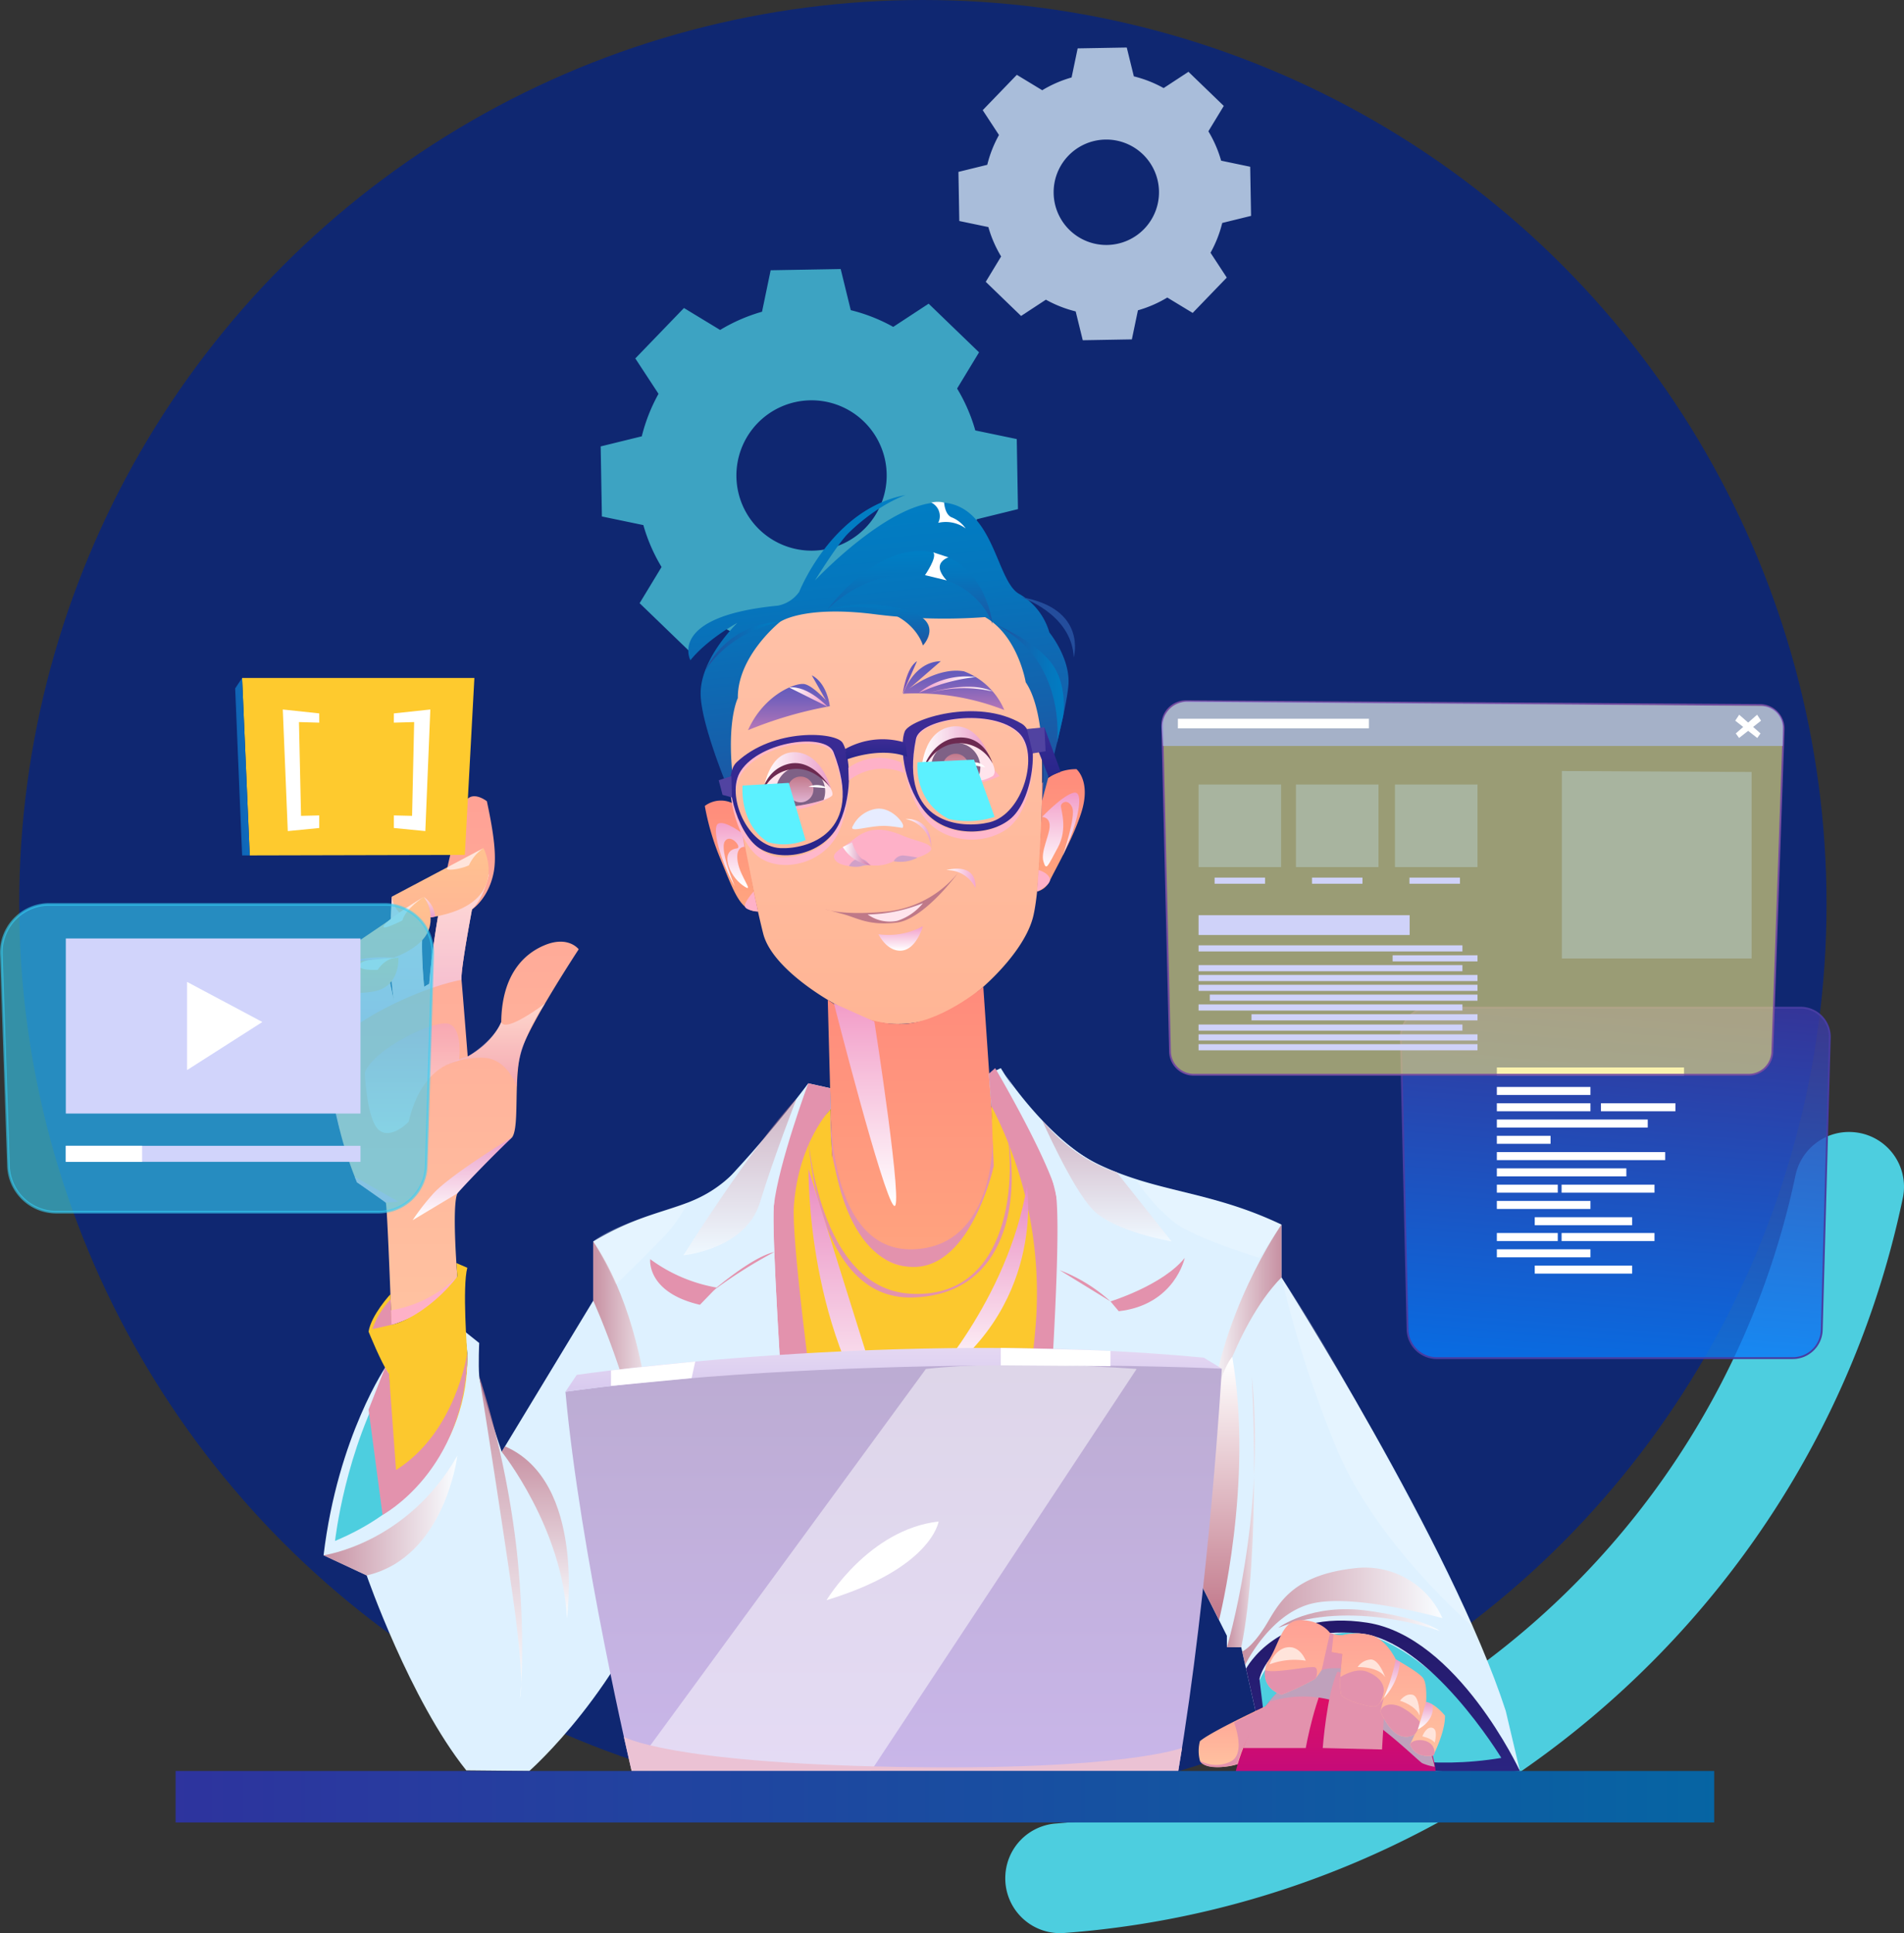 <svg xmlns="http://www.w3.org/2000/svg" xmlns:xlink="http://www.w3.org/1999/xlink" width="376.604" height="382.205" viewBox="0 0 376.604 382.205">
  <rect x="0" y="0" width="376.604" height="382.205" fill="#333333" stroke="none"/>
  <defs>
    <linearGradient id="linear-gradient" x1="0.5" y1="1" x2="0.5" gradientUnits="objectBoundingBox">
      <stop offset="0" stop-color="#ffb595"/>
      <stop offset="0.984" stop-color="#ffc2a9"/>
    </linearGradient>
    <linearGradient id="linear-gradient-2" x1="0.5" y1="1" x2="0.5" gradientUnits="objectBoundingBox">
      <stop offset="0.016" stop-color="#ffa67f"/>
      <stop offset="1" stop-color="#ff8b7c"/>
    </linearGradient>
    <linearGradient id="linear-gradient-5" x1="0.5" y1="1" x2="0.5" gradientUnits="objectBoundingBox">
      <stop offset="0.016" stop-color="#fff"/>
      <stop offset="0.992" stop-color="#f29dc8"/>
    </linearGradient>
    <linearGradient id="linear-gradient-7" x1="0.566" y1="1.028" x2="0.433" y2="0.026" gradientUnits="objectBoundingBox">
      <stop offset="0" stop-color="#244d9c"/>
      <stop offset="0.299" stop-color="#1560ab"/>
      <stop offset="0.725" stop-color="#0576bd"/>
      <stop offset="1" stop-color="#007ec4"/>
    </linearGradient>
    <linearGradient id="linear-gradient-8" x1="0.5" y1="1" x2="0.5" gradientUnits="objectBoundingBox">
      <stop offset="0.016" stop-color="#ffc2a0"/>
      <stop offset="1" stop-color="#ffa195"/>
    </linearGradient>
    <linearGradient id="linear-gradient-9" y1="0.5" x2="1" y2="0.5" gradientUnits="objectBoundingBox">
      <stop offset="0" stop-color="#8453b8"/>
      <stop offset="0.231" stop-color="#7654b9"/>
      <stop offset="0.698" stop-color="#6057bc"/>
      <stop offset="1" stop-color="#5958bd"/>
    </linearGradient>
    <linearGradient id="linear-gradient-10" y1="0.5" x2="1" y2="0.5" gradientUnits="objectBoundingBox">
      <stop offset="0.016" stop-color="#fff"/>
      <stop offset="0.992" stop-color="#ea9dc8"/>
    </linearGradient>
    <linearGradient id="linear-gradient-12" x1="0" y1="0.5" x2="1" y2="0.5" xlink:href="#linear-gradient-10"/>
    <linearGradient id="linear-gradient-13" x1="0" y1="0.5" x2="1" y2="0.5" xlink:href="#linear-gradient-5"/>
    <linearGradient id="linear-gradient-14" x1="0.5" y1="1" x2="0.5" y2="0" xlink:href="#linear-gradient-5"/>
    <linearGradient id="linear-gradient-15" x1="0.5" y1="1" x2="0.5" gradientUnits="objectBoundingBox">
      <stop offset="0.016" stop-color="#e0b3d1"/>
      <stop offset="0.992" stop-color="#c2798b"/>
    </linearGradient>
    <linearGradient id="linear-gradient-16" x1="0.5" y1="1" x2="0.5" y2="0" xlink:href="#linear-gradient-15"/>
    <linearGradient id="linear-gradient-17" x1="0.5" y1="1" x2="0.5" gradientUnits="objectBoundingBox">
      <stop offset="0" stop-color="#b877b8"/>
      <stop offset="0.234" stop-color="#9a6db9"/>
      <stop offset="0.56" stop-color="#7661bb"/>
      <stop offset="0.828" stop-color="#605abc"/>
      <stop offset="1" stop-color="#5958bd"/>
    </linearGradient>
    <linearGradient id="linear-gradient-19" x1="0" y1="0.5" x2="1" y2="0.5" xlink:href="#linear-gradient-7"/>
    <linearGradient id="linear-gradient-22" x1="0.519" y1="1.171" x2="0.439" y2="0.032" xlink:href="#linear-gradient-7"/>
    <linearGradient id="linear-gradient-23" x1="-0.032" y1="0.176" x2="-0.195" y2="-0.755" xlink:href="#linear-gradient-7"/>
    <linearGradient id="linear-gradient-24" y1="0.5" x2="1" y2="0.5" gradientUnits="objectBoundingBox">
      <stop offset="0.016" stop-color="#fff"/>
      <stop offset="0.992" stop-color="#d172a6"/>
    </linearGradient>
    <linearGradient id="linear-gradient-25" x1="0.5" y1="1" x2="0.5" gradientUnits="objectBoundingBox">
      <stop offset="0" stop-color="#26258a"/>
      <stop offset="1" stop-color="#3c2c95"/>
    </linearGradient>
    <linearGradient id="linear-gradient-26" x1="0.712" y1="1.409" x2="0.712" y2="0.395" xlink:href="#linear-gradient-25"/>
    <linearGradient id="linear-gradient-27" x1="0.5" y1="1" x2="0.5" y2="0" xlink:href="#linear-gradient-25"/>
    <linearGradient id="linear-gradient-29" x1="0.55" y1="1.153" x2="0.471" y2="-0.087" xlink:href="#linear-gradient-7"/>
    <linearGradient id="linear-gradient-31" x1="0.5" y1="1" x2="0.5" gradientUnits="objectBoundingBox">
      <stop offset="0.016" stop-color="#fff"/>
      <stop offset="0.992" stop-color="#ea8cc1"/>
    </linearGradient>
    <linearGradient id="linear-gradient-33" x1="0.5" y1="1" x2="0.5" gradientUnits="objectBoundingBox">
      <stop offset="0.008" stop-color="#ea9dc8"/>
      <stop offset="0.984" stop-color="#ffdbd6"/>
    </linearGradient>
    <linearGradient id="linear-gradient-34" x1="0.5" y1="1" x2="0.5" gradientUnits="objectBoundingBox">
      <stop offset="0" stop-color="#ffb595"/>
      <stop offset="0.984" stop-color="#ffc290"/>
    </linearGradient>
    <linearGradient id="linear-gradient-36" x1="0.5" y1="1" x2="0.5" y2="0" xlink:href="#linear-gradient-34"/>
    <linearGradient id="linear-gradient-37" x1="0.5" y1="1" x2="0.5" y2="0" xlink:href="#linear-gradient-10"/>
    <linearGradient id="linear-gradient-39" x1="0.5" y1="1" x2="0.5" gradientUnits="objectBoundingBox">
      <stop offset="0.008" stop-color="#ea9dc8"/>
      <stop offset="0.984" stop-color="#fff"/>
    </linearGradient>
    <linearGradient id="linear-gradient-40" y1="0.5" x2="1" y2="0.5" gradientUnits="objectBoundingBox">
      <stop offset="0.008" stop-color="#c2798b"/>
      <stop offset="0.984" stop-color="#fff"/>
    </linearGradient>
    <linearGradient id="linear-gradient-41" x1="0.5" y1="1" x2="0.5" gradientUnits="objectBoundingBox">
      <stop offset="0.016" stop-color="#fff"/>
      <stop offset="0.992" stop-color="#c2798b"/>
    </linearGradient>
    <linearGradient id="linear-gradient-44" x1="0" y1="0.5" x2="1" y2="0.5" xlink:href="#linear-gradient-41"/>
    <linearGradient id="linear-gradient-45" x1="0" y1="0.5" x2="1" y2="0.5" xlink:href="#linear-gradient-40"/>
    <linearGradient id="linear-gradient-49" x1="0.5" y1="1" x2="0.5" y2="0" xlink:href="#linear-gradient-40"/>
    <linearGradient id="linear-gradient-51" x1="0.5" y1="1" x2="0.5" gradientUnits="objectBoundingBox">
      <stop offset="0" stop-color="#2b2583"/>
      <stop offset="1" stop-color="#231868"/>
    </linearGradient>
    <linearGradient id="linear-gradient-53" x1="0.5" y1="1" x2="0.5" gradientUnits="objectBoundingBox">
      <stop offset="0" stop-color="#c50b79"/>
      <stop offset="1" stop-color="#e51160"/>
    </linearGradient>
    <linearGradient id="linear-gradient-55" x1="0.5" y1="1" x2="0.5" gradientUnits="objectBoundingBox">
      <stop offset="0" stop-color="#c9b6e9"/>
      <stop offset="1" stop-color="#bbabd1"/>
    </linearGradient>
    <linearGradient id="linear-gradient-56" x1="0.5" y1="1" x2="0.5" gradientUnits="objectBoundingBox">
      <stop offset="0" stop-color="#d8caef"/>
      <stop offset="1" stop-color="#eadef4"/>
    </linearGradient>
    <linearGradient id="linear-gradient-58" x1="0.5" y1="1" x2="0.5" y2="0" xlink:href="#linear-gradient-10"/>
    <linearGradient id="linear-gradient-62" y1="0.5" x2="1" y2="0.5" gradientUnits="objectBoundingBox">
      <stop offset="0.008" stop-color="#f29dc8"/>
      <stop offset="0.984" stop-color="#fff"/>
    </linearGradient>
    <linearGradient id="linear-gradient-63" x1="0" y1="0.5" x2="1" y2="0.5" xlink:href="#linear-gradient-62"/>
    <linearGradient id="linear-gradient-64" x1="0" y1="0.5" x2="1" y2="0.5" xlink:href="#linear-gradient-5"/>
    <linearGradient id="linear-gradient-66" x1="0.5" y1="1" x2="0.5" y2="0" xlink:href="#linear-gradient-33"/>
    <linearGradient id="linear-gradient-67" x1="0.5" y1="1" x2="0.5" y2="0" xlink:href="#linear-gradient-33"/>
    <linearGradient id="linear-gradient-68" y1="0.5" x2="1" y2="0.5" gradientUnits="objectBoundingBox">
      <stop offset="0" stop-color="#2e339e"/>
      <stop offset="1" stop-color="#0665a3"/>
    </linearGradient>
    <linearGradient id="linear-gradient-69" x1="0.434" y1="1.055" x2="0.548" y2="-0.06" gradientUnits="objectBoundingBox">
      <stop offset="0" stop-color="#067eff"/>
      <stop offset="1" stop-color="#3e37a0"/>
    </linearGradient>
    <linearGradient id="linear-gradient-70" x1="-0.938" y1="0.969" x2="2.115" y2="0.036" gradientUnits="objectBoundingBox">
      <stop offset="0" stop-color="#1852a0"/>
      <stop offset="1" stop-color="#067ed3"/>
    </linearGradient>
    <linearGradient id="linear-gradient-71" x1="-8.145" y1="66.198" x2="-8.139" y2="66.198" gradientUnits="objectBoundingBox">
      <stop offset="0" stop-color="#9b68c0"/>
      <stop offset="1" stop-color="#acc0ff"/>
    </linearGradient>
    <linearGradient id="linear-gradient-72" x1="-28.669" y1="15.624" x2="-28.669" y2="15.643" gradientUnits="objectBoundingBox">
      <stop offset="0" stop-color="#caebff"/>
      <stop offset="1" stop-color="#9b68c0"/>
    </linearGradient>
    <linearGradient id="linear-gradient-73" x1="-64.335" y1="35.894" x2="-64.335" y2="35.937" xlink:href="#linear-gradient-72"/>
    <linearGradient id="linear-gradient-74" x1="-63.177" y1="35.894" x2="-63.177" y2="35.937" xlink:href="#linear-gradient-72"/>
    <linearGradient id="linear-gradient-75" x1="-65.512" y1="35.894" x2="-65.512" y2="35.937" xlink:href="#linear-gradient-72"/>
  </defs>
  <g id="Group_133315" data-name="Group 133315" transform="translate(-16.349 -5.74)">
    <circle id="Ellipse_4908" data-name="Ellipse 4908" cx="178.742" cy="178.742" r="178.742" transform="translate(20.146 5.74)" fill="#0f2771"/>
    <g id="Group_133317" data-name="Group 133317" opacity="0.74">
      <g id="Group_133316" data-name="Group 133316">
        <g id="Group_133315-2" data-name="Group 133315">
          <path id="Path_190989" data-name="Path 190989" d="M158.792,70.973a33.95,33.95,0,0,1,8.284-3.6l1.706-8.2,13.852-.243,1.994,8.133a33.914,33.914,0,0,1,8.4,3.307l7-4.589L210,75.4l-4.339,7.157a33.957,33.957,0,0,1,3.6,8.285l8.2,1.706L217.7,106.4l-8.133,2a33.938,33.938,0,0,1-3.307,8.4l4.589,7-9.622,9.968-7.158-4.34a33.9,33.9,0,0,1-8.285,3.6l-1.706,8.2-13.852.242-1.994-8.133a33.968,33.968,0,0,1-8.4-3.307l-7,4.589L142.862,125l4.34-7.157a33.906,33.906,0,0,1-3.6-8.285l-8.2-1.706L135.16,94l8.133-1.994a33.991,33.991,0,0,1,3.307-8.4l-4.589-7,9.623-9.967,7.158,4.34Zm7.385,18.453a14.862,14.862,0,1,0,21.015-.369A14.863,14.863,0,0,0,166.177,89.426Z" fill="#4dcedf"/>
        </g>
      </g>
    </g>
    <g id="Group_133320" data-name="Group 133320" opacity="0.74">
      <g id="Group_133319" data-name="Group 133319">
        <g id="Group_133318" data-name="Group 133318">
          <path id="Path_190990" data-name="Path 190990" d="M222.5,23.579a23.79,23.79,0,0,1,5.807-2.524l1.2-5.748,9.712-.171,1.4,5.7a23.756,23.756,0,0,1,5.893,2.318l4.909-3.218,6.988,6.748L255.361,31.7a23.728,23.728,0,0,1,2.524,5.809l5.748,1.2.171,9.712-5.7,1.4a23.771,23.771,0,0,1-2.318,5.893L259,60.622l-6.746,6.988-5.019-3.043a23.8,23.8,0,0,1-5.808,2.524l-1.2,5.749-9.712.17-1.4-5.7a23.849,23.849,0,0,1-5.893-2.318l-4.908,3.217-6.989-6.747,3.043-5.018a23.775,23.775,0,0,1-2.524-5.808l-5.748-1.2-.171-9.712,5.7-1.4a23.81,23.81,0,0,1,2.318-5.893l-3.217-4.908,6.747-6.989,5.019,3.043Zm5.177,12.939a10.42,10.42,0,1,0,14.735-.26A10.42,10.42,0,0,0,227.677,36.518Z" fill="#def1ff"/>
        </g>
      </g>
    </g>
    <g id="Grupo_78300" data-name="Grupo 78300">
      <path id="Trazado_113504" data-name="Trazado 113504" d="M371.494,238.1A162.125,162.125,0,0,1,225.175,366.273a10.814,10.814,0,0,0-9.97,10.24v.008a10.83,10.83,0,0,0,10.218,11.408,11.027,11.027,0,0,0,1.324-.008c81.459-5.994,149.4-65.827,165.994-145.419a10.822,10.822,0,0,0-8.479-12.74,10.941,10.941,0,0,0-1.6-.2h0A10.806,10.806,0,0,0,371.494,238.1Z" fill="#4dcedf"/>
    </g>
    <g id="Group_133324" data-name="Group 133324">
      <g id="Group_133323" data-name="Group 133323">
        <g id="Group_133322" data-name="Group 133322">
          <path id="Path_190991" data-name="Path 190991" d="M93.295,277.431l2.4,28.421s-7.389,6.063-13.074,6.063C82.621,311.915,80.853,300.168,93.295,277.431Z" fill="#4dcedf"/>
          <path id="Path_190992" data-name="Path 190992" d="M316.981,355.889a104.792,104.792,0,0,1-27.6-1.494,100.518,100.518,0,0,1-24.3-8.564l-1.908-11.944s13.922-15.867,30.329-8.593S316.981,355.889,316.981,355.889Z" fill="#4dcedf"/>
          <path id="Path_190993" data-name="Path 190993" d="M185.885,120.926c-17.324,2.746-25.769,16.963-26.148,24.65s5.558,36.929,7.579,44.792,16.8,16.077,21.979,17.338a22.269,22.269,0,0,0,14.653-1.9c4.295-2.012,14.526-10.769,16.673-18.517s2.779-43.748,0-52.716S200.1,118.673,185.885,120.926Z" fill="url(#linear-gradient)"/>
          <path id="Path_190994" data-name="Path 190994" d="M180.079,203.427l.879,33.452s3.816,22.648,15.666,23.4c14.84.947,16.545-25.316,16.545-25.316l-2.33-34.132s-8.612,7.391-16.467,7.382S180.079,203.427,180.079,203.427Z" fill="url(#linear-gradient-2)"/>
          <path id="Path_190995" data-name="Path 190995" d="M222.472,160.58a9.505,9.505,0,0,1,6.8-2.77s2.842,2.337,1.042,8.305c-1.586,5.259-5.589,12.126-6.347,13.832a3.767,3.767,0,0,1-2.483,2.061S222.529,167.738,222.472,160.58Z" fill="url(#linear-gradient-2)"/>
          <path id="Path_190996" data-name="Path 190996" d="M162.122,165.087a5.278,5.278,0,0,0-6.364,0,50.288,50.288,0,0,0,3.182,10.691c2.5,6.063,3.826,10.223,7.333,10.18Z" fill="url(#linear-gradient-2)"/>
          <path id="Path_190997" data-name="Path 190997" d="M222.476,167.252s4.126-4.351,6.277-4.784.606,5.713-.71,8.91-1.47,3.5-1.47,3.5,2.654-7.768,1.848-9.521-2.169-.994-2.221-.284,1.416,4.5-.621,8.242-2.273,4.69-2.842,2.748,1.184-5.116,1.232-6.964S222.476,167.252,222.476,167.252Z" fill="url(#linear-gradient-5)" style="mix-blend-mode: multiply;isolation: isolate"/>
          <path id="Path_190998" data-name="Path 190998" d="M163.2,170.519s-3.457-2.635-4.784-1.941.309,7.169,3.277,12.411c0,0-3.066-7.2-1.975-8.9s3.517,1.259,2.386,1.389c-3.44.4-1.628,5.3,1.1,7.263s-.433-1.516-.938-4.61,1.326-2.969,1.326-2.969Z" fill="url(#linear-gradient-5)" style="mix-blend-mode: multiply;isolation: isolate"/>
          <path id="Path_190999" data-name="Path 190999" d="M174.436,122.748s6.458-16.445,21.047-19.132c0,0-5.381,1.727-11.341,7.552-2.043,2-6.594,9.329-6.594,9.329s15.252-16.245,25.389-15.392S213.358,120.736,218,123.2a12.848,12.848,0,0,1,5.906,7.579s4.042,4.927,3.789,10.106S222.476,164,222.476,164s1.3-16.672-3.244-23.367c0,0-1.516-9.19-8.053-12.884a109.855,109.855,0,0,1-22.452-.649c-13.642-1.611-18.1,1.6-18.1,1.6s-8.432,6.726-8.337,15.063c0,0-3.181,6.207.128,22.844,0,0-7.612-17-7.486-23.949s7.263-13.768,7.263-13.768-5.907,3.176-9.284,7.389c0,0-4.687-8.681,17.337-10.8A6.752,6.752,0,0,0,174.436,122.748Z" fill="url(#linear-gradient-7)"/>
          <path id="Path_191000" data-name="Path 191000" d="M180.646,225.011s-10.963,12.441-19.631,17.936a117.835,117.835,0,0,1-15.107,8.242s-1.96,68.495,7.135,104.3h90.252s7.579-85.478,2.842-107.634c0,0-23.8-10.334-33.688-23.445l.436,11.9s-3.917,18.87-16.261,19.8c-11.4.859-15.74-22.062-15.74-22.062Z" fill="#fcc82e"/>
          <path id="Path_191001" data-name="Path 191001" d="M180.538,220.882l-4.317-.956a83.1,83.1,0,0,1-16.5,19.326c-7.619,6.321-14.193,4.832-26.035,11.937,0,0,12.993,34.712,12.045,65.526,0,0,2.07,20.021,5.291,38.779l96.674-.568s6.274-24.019,6.653-46.973c0,0,5.052-43.621,15.473-60.093-13.831-6.619-24.063-6.24-35.81-11.734s-19.705-19.2-19.705-19.2l-2.369,1.105.512,6.384s8.022,9.067,11.33,17.648c4.042,10.484-7.579,113.431-7.579,113.431l-36.757-.568s-9.664-102.316-8.337-111.979,9.54-17.936,9.54-17.936Z" fill="#def1ff"/>
          <path id="Path_191002" data-name="Path 191002" d="M133.685,251.189V262.9l-18.1,29.873s-4.263-12.6-4.453-14.968,0-6.537,0-6.537L108.295,269l.474,4.264s1.516,25.578-26.148,37.136c0,0,1.958-18.063,10.674-32.968l-.379-1.895s-9.726,14.021-12.568,37.7l8.526,3.979S97.4,341.8,108.579,355.768l12.471.121s18.7-16.4,27.129-41.766C148.179,314.123,152.348,283.115,133.685,251.189Z" fill="#def1ff"/>
          <path id="Path_191003" data-name="Path 191003" d="M130.812,193.428s-9.471,14.4-11.241,19.71-.38,15.16-1.9,17.43c0,0-9.72,8.46-10.859,11.12s0,16.42,0,16.42c-3.851,7.29-13.011,9.56-13.011,9.56s-.85-23.58-1.14-24.15-5.7-4.02-5.7-4.02a74.389,74.389,0,0,1-3.34-10.07c-1.05-4.02-1.79-7.9-2.29-11.09v-.01c-.73-4.56-.98-7.69-.98-7.69l-.76-9.38c1.32-6.06,4.86-5.11,4.86-5.11a60.007,60.007,0,0,0,2.02,10.74l.57-.38a93.22,93.22,0,0,1-1.39-11.69c1.77-5.11,6.13-3.72,6.13-3.72,1.07,6.19,2.46,12.44,2.46,12.44-1.2-8.02-.38-20.53-.38-20.53,1.641,3.73,6.38,4.3,6.38,4.3-.95,4.35,0,13.53,0,13.53l1.011-.59c.349-4.43,1.019-9.18,1.8-13.72a167.521,167.521,0,0,1,5.05-21.7c1.27-3.29,4.55-.67,4.55-.67,1.34,6.26,2,10.93,1.305,14.26h0c-1.08,5.11-4.245,7.12-4.245,7.12s-2.27,11.93-2.08,13.92,1.23,15.16,1.23,15.16c5.21-2.84,6.63-6.82,6.63-6.82.1-8.53,3.79-13.17,8.53-15.16S130.812,193.428,130.812,193.428Z" fill="url(#linear-gradient-8)"/>
          <path id="Path_191004" data-name="Path 191004" d="M167.02,164.365l-.367,1.229s7.553,1.928,14.1-2.4Z" fill="#feb1c8" style="mix-blend-mode: multiply;isolation: isolate"/>
          <path id="Path_191005" data-name="Path 191005" d="M93.572,261.626s-3.814,4.121-4.319,7.4c0,0,2.463,6.126,4.042,8.4l1.042,26.062s15-10.715,14.432-30.23c0,0-1.011-13.169.016-16.864l-2.163-.931.189,2.637s-6.379,8.052-13.011,9.568Z" fill="#fcc82e"/>
          <path id="Path_191006" data-name="Path 191006" d="M269.821,247.86v10.434s33.7,52.863,44.354,85.7l2.806,11.89s-19.686-28.816-35.033-27.3-16.863,10.61-16.863,10.61l1.136,4.737-1.136,1.895-3.221-14.4h-2.843v-2.274l-5.239-10.447S251.443,270.711,269.821,247.86Z" fill="#def1ff"/>
          <path id="Path_191007" data-name="Path 191007" d="M194.885,142.915s.71-5.21,2.842-6.442Z" fill="url(#linear-gradient-9)"/>
          <path id="Path_191008" data-name="Path 191008" d="M199.482,160.889a25.112,25.112,0,0,0,14.587-1.7l-1-1.18S210.1,161.014,199.482,160.889Z" fill="#feb1c8" style="mix-blend-mode: multiply;isolation: isolate"/>
          <path id="Path_191009" data-name="Path 191009" d="M180.756,161.823s-1.705-7.076-7.052-7.36-6.31,7.36-6.31,7.36Z" fill="url(#linear-gradient-10)" style="mix-blend-mode: multiply;isolation: isolate"/>
          <path id="Path_191010" data-name="Path 191010" d="M198.533,159.192s-.143-8.235,5.352-9.656,7.842,5.112,7.842,5.112Z" fill="url(#linear-gradient-10)" style="mix-blend-mode: multiply;isolation: isolate"/>
          <path id="Path_191011" data-name="Path 191011" d="M212.691,159.2a8.984,8.984,0,0,1-3.34,1.06,48.822,48.822,0,0,1-7.289.74c-1.9.04-3.331-.1-3.481-.47-.57-1.42,1.13-7.01,6.41-8.06S214.4,157.778,212.691,159.2Z" fill="#ffe4ec"/>
          <path id="Path_191012" data-name="Path 191012" d="M180.991,162.908c-.07.29-.73.64-1.739.98a33.289,33.289,0,0,1-8.211,1.48,12.426,12.426,0,0,1-2.979-.16c-2.681-.58-.741-6.43,4.19-7.69a5.976,5.976,0,0,1,1.909-.18.019.019,0,0,0,.03,0,7.877,7.877,0,0,1,4.21,1.71.12.12,0,0,1,.05.05C180.151,160.438,181.171,162.178,180.991,162.908Z" fill="#ffe4ec"/>
          <path id="Path_191013" data-name="Path 191013" d="M186.548,177.045s-3.79.249-4.927-1.172.853-2.074,3.979-4.495,6.348-1.663,9.285-.431,5.305,1.406,5.636,2.479-3.694,2.352-4.784,2.305-1.516-.379-2.6.284a7.886,7.886,0,0,1-4.5.805A3.456,3.456,0,0,0,186.548,177.045Z" fill="#feb1c8" style="mix-blend-mode: multiply;isolation: isolate"/>
          <path id="Path_191014" data-name="Path 191014" d="M193.132,176.015a2.053,2.053,0,0,1,1.942-1.131c1.326.136,2.761.414,2.761.414A7.2,7.2,0,0,1,193.132,176.015Z" fill="#d1a1c8" style="mix-blend-mode: multiply;isolation: isolate"/>
          <path id="Path_191015" data-name="Path 191015" d="M188.375,176.784a2.451,2.451,0,0,0-1.969-1.267c-1.374-.07-2.132,1.445-2.132,1.445a5.691,5.691,0,0,0,2.274.083A5.84,5.84,0,0,1,188.375,176.784Z" fill="#d1a1c8" style="mix-blend-mode: multiply;isolation: isolate"/>
          <path id="Path_191016" data-name="Path 191016" d="M195.483,167.664s5.212-.538,5.038,5.762A6.279,6.279,0,0,0,195.483,167.664Z" fill="url(#linear-gradient-12)" style="mix-blend-mode: multiply;isolation: isolate"/>
          <path id="Path_191017" data-name="Path 191017" d="M210.252,157.458a4.773,4.773,0,0,1-.9,2.8,48.822,48.822,0,0,1-7.289.74,4.863,4.863,0,1,1,8.19-3.54Z" fill="#7f6186"/>
          <path id="Path_191018" data-name="Path 191018" d="M179.562,162.188a4.816,4.816,0,0,1-.31,1.7,33.289,33.289,0,0,1-8.211,1.48,4.74,4.74,0,0,1-1.21-3.18,4.884,4.884,0,0,1,4.33-4.85.019.019,0,0,0,.03,0c.17-.01.33-.02.5-.02a4.811,4.811,0,0,1,3.71,1.73.12.12,0,0,1,.05.05A4.769,4.769,0,0,1,179.562,162.188Z" fill="#7f6186"/>
          <path id="Path_191019" data-name="Path 191019" d="M198.533,159.192s1.586-5.937,6.915-6.482a7.411,7.411,0,0,1,7.223,3.971s-1.334-4.871-5.881-5.124S199.37,155.268,198.533,159.192Z" fill="#6c2a51"/>
          <path id="Path_191020" data-name="Path 191020" d="M180.574,161.47s-3.357-4.66-8.179-3.548a7.184,7.184,0,0,0-5.551,5.469s.458-5.1,5.119-6.521C177.078,155.307,180.574,161.47,180.574,161.47Z" fill="#6c2a51"/>
          <path id="Path_191021" data-name="Path 191021" d="M179.562,185.5s3.291,1.327,12.259.462A21.135,21.135,0,0,0,205.78,178.4s-6.648,9.128-12.127,9.76-7.732-.927-10.484-1.675S179.562,185.5,179.562,185.5Z" fill="#bf7988" style="mix-blend-mode: multiply;isolation: isolate"/>
          <path id="Path_191022" data-name="Path 191022" d="M187.969,186.547a7.58,7.58,0,0,0,5.826,1.263,10.792,10.792,0,0,0,5.108-3.5A30.6,30.6,0,0,1,187.969,186.547Z" fill="#ffe4ec"/>
          <path id="Path_191023" data-name="Path 191023" d="M203.506,177.768a6.244,6.244,0,0,1,5.779,3.538S209.948,176.252,203.506,177.768Z" fill="url(#linear-gradient-13)" style="mix-blend-mode: multiply;isolation: isolate"/>
          <path id="Path_191024" data-name="Path 191024" d="M190.1,190.445a14.2,14.2,0,0,0,8.8-1.593s-1.251,4.547-4.188,4.832S190.1,190.445,190.1,190.445Z" fill="url(#linear-gradient-14)" style="mix-blend-mode: multiply;isolation: isolate"/>
          <path id="Path_191025" data-name="Path 191025" d="M207.934,157.318a2.548,2.548,0,1,1-2.548-2.547A2.548,2.548,0,0,1,207.934,157.318Z" fill="url(#linear-gradient-15)" style="mix-blend-mode: multiply;isolation: isolate"/>
          <path id="Path_191026" data-name="Path 191026" d="M177.244,161.823a2.548,2.548,0,1,1-2.548-2.548A2.548,2.548,0,0,1,177.244,161.823Z" fill="url(#linear-gradient-16)" style="mix-blend-mode: multiply;isolation: isolate"/>
          <path id="Path_191027" data-name="Path 191027" d="M207.485,156.793s2.277-1.079,3.742.663Z" fill="#fff"/>
          <path id="Path_191028" data-name="Path 191028" d="M176.269,161.3a3.99,3.99,0,0,1,3.742.269Z" fill="#fff"/>
          <path id="Path_191029" data-name="Path 191029" d="M194.979,142.9s2.021-6.295,7.453-6.432l-6.316,5.484s5.621-4.421,10.927-3.473A14.084,14.084,0,0,1,215,146.126,47.514,47.514,0,0,0,194.979,142.9Z" fill="url(#linear-gradient-17)"/>
          <path id="Path_191030" data-name="Path 191030" d="M180.485,145.368s-.474-4.516-3.569-6.111l2.787,4.927s-2.487-2.748-4.145-3.174-8.055,1.961-11.261,9.1A79.721,79.721,0,0,1,180.485,145.368Z" fill="url(#linear-gradient-17)"/>
          <path id="Path_191031" data-name="Path 191031" d="M213.186,129.175s7.183,2.888,10.846,7.3,2.607,10.843,2.607,10.843l-1.208,5.272S227.476,136.287,213.186,129.175Z" fill="url(#linear-gradient-19)"/>
          <path id="Path_191032" data-name="Path 191032" d="M169.45,129.748s-15.538,7.423-12.5,22.606l1.765,5.1S155.416,140.717,169.45,129.748Z" fill="url(#linear-gradient-19)"/>
          <path id="Path_191033" data-name="Path 191033" d="M170.632,128.694s-9.884,1.756-14.874,9.815A16.957,16.957,0,0,1,170.632,128.694Z" fill="url(#linear-gradient-19)"/>
          <path id="Path_191034" data-name="Path 191034" d="M180.011,126.267s7.537-8.212,18.892-6.868,13.768,9.776,13.768,9.776-1.247-12.358-12.15-14.312S180.011,126.267,180.011,126.267Z" fill="url(#linear-gradient-22)"/>
          <path id="Path_191035" data-name="Path 191035" d="M218.171,123.779s10.126,3.168,10.564,11.938C228.735,135.717,231.557,125.993,218.171,123.779Z" fill="url(#linear-gradient-23)"/>
          <path id="Path_191036" data-name="Path 191036" d="M185.032,169.053c-.979,1.554,3.505-.259,6.821,0s3.032.681,3.126-.027-2.463-3.835-5.4-3.362A6.244,6.244,0,0,0,185.032,169.053Z" fill="#e7ecff" style="mix-blend-mode: soft-light;isolation: isolate"/>
          <path id="Path_191037" data-name="Path 191037" d="M188.632,176.82a7.248,7.248,0,0,1-3.737-4.547l-1.834.936A7.6,7.6,0,0,0,188.632,176.82Z" fill="url(#linear-gradient-24)" style="mix-blend-mode: multiply;isolation: isolate"/>
          <path id="Path_191038" data-name="Path 191038" d="M183.007,153.008c-1.345-2.292-13.663-3.19-20.962,4.124-3.042,3.048-.02,14.964,4.481,18.115s12.986,1.352,15.853-5.3S184.351,155.3,183.007,153.008Zm-12.278,22.239c-6.614-.321-10.95-11.3-7.844-16.315,3.933-6.347,16.823-8.059,18.329-3.932C187.488,172.18,175.927,175.5,170.729,175.247Z" fill="#ffb8cb" style="mix-blend-mode: multiply;isolation: isolate"/>
          <path id="Path_191039" data-name="Path 191039" d="M195.31,150.619c.986-2.539,14.255-7.237,23.136-1.627,3.7,2.338,2.539,15.546-2.061,19.914-4.184,3.974-13.234,4.12-17.4-1.791S194.325,153.158,195.31,150.619Zm16.713,19.191c6.807-1.738,9.991-14.616,5.872-18.87-5.214-5.385-19.542-3.126-20.369,1.249C194.084,170.4,206.674,171.176,212.023,169.81Z" fill="#ffb8cb" style="mix-blend-mode: multiply;isolation: isolate"/>
          <path id="Path_191040" data-name="Path 191040" d="M183.007,152.588c-1.345-2.147-13.663-2.989-20.962,3.864-3.042,2.856-.02,14.022,4.481,16.974s12.986,1.266,15.853-4.964S184.351,154.736,183.007,152.588Zm-12.278,20.838c-6.614-.3-10.95-10.589-7.844-15.287,3.933-5.947,16.823-7.551,18.329-3.684C187.488,170.552,175.927,173.663,170.729,173.426Z" fill="url(#linear-gradient-25)"/>
          <path id="Path_191041" data-name="Path 191041" d="M195.31,150.35c.986-2.379,14.255-6.781,23.136-1.524,3.7,2.19,2.539,14.565-2.061,18.659-4.184,3.722-13.234,3.859-17.4-1.679S194.325,152.729,195.31,150.35Zm16.713,17.982c6.807-1.629,9.991-13.7,5.872-17.681-5.214-5.046-19.542-2.929-20.369,1.17C194.084,168.887,206.674,169.611,212.023,168.332Z" fill="url(#linear-gradient-26)"/>
          <path id="Path_191042" data-name="Path 191042" d="M183.758,155.93s6.6-2.651,12.042-.561l-.365-2.781a15.147,15.147,0,0,0-11.889,1.233Z" fill="url(#linear-gradient-27)"/>
          <path id="Path_191043" data-name="Path 191043" d="M221.821,154.455l1.921,4.82,2.407-.945-3.223-8.794Z" fill="url(#linear-gradient-25)"/>
          <path id="Path_191044" data-name="Path 191044" d="M161.015,159.192l-2.51.812.758,2.892,1.868.5Z" fill="#5143a1"/>
          <path id="Path_191045" data-name="Path 191045" d="M223.164,154.263l-2.529.427-1.158-4.813,3.449-.341Z" fill="#5143a1"/>
          <path id="Path_191046" data-name="Path 191046" d="M197.835,156.452s-.9,7.546,6.144,11.2a17.278,17.278,0,0,0,9.1-.4L209,155.93Z" fill="#5cf1ff" style="mix-blend-mode: soft-light;isolation: isolate"/>
          <path id="Path_191047" data-name="Path 191047" d="M163.227,161.049s-.733,7.546,5.028,11.2a11.674,11.674,0,0,0,7.449-.4l-3.34-11.322Z" fill="#5cf1ff" style="mix-blend-mode: soft-light;isolation: isolate"/>
          <path id="Path_191048" data-name="Path 191048" d="M184.258,160.056a10.838,10.838,0,0,1,11-1.465l-.639-2.087a10.462,10.462,0,0,0-10.473,1.07Z" fill="#feb1c8" style="mix-blend-mode: multiply;isolation: isolate"/>
          <path id="Path_191049" data-name="Path 191049" d="M221.772,177.768s1.756.412,2.213,1.627-2.5,2.613-2.5,2.613Z" fill="#feb1c8" style="mix-blend-mode: multiply;isolation: isolate"/>
          <path id="Path_191050" data-name="Path 191050" d="M165.411,182.008s-1.975,2.19-1.708,2.986,2.57.964,2.57.964Z" fill="#feb1c8" style="mix-blend-mode: multiply;isolation: isolate"/>
          <path id="Path_191051" data-name="Path 191051" d="M180.011,126.267a27.965,27.965,0,0,1,14.971-.036c8.639,2.2,3.921,7.128,3.921,7.128S196.243,123.4,180.011,126.267Z" fill="url(#linear-gradient-29)"/>
          <path id="Path_191052" data-name="Path 191052" d="M200.541,105.105a2.964,2.964,0,0,1,1.385,4.008,6.677,6.677,0,0,1,5.432,1.106,6.3,6.3,0,0,0-2.652-2.146c-1.485-.474-1.611-2.968-1.611-2.968A5.686,5.686,0,0,0,200.541,105.105Z" fill="#fff" style="mix-blend-mode: soft-light;isolation: isolate"/>
          <path id="Path_191053" data-name="Path 191053" d="M200.921,114.941c.927.869-1.611,4.51-1.611,4.51l4.306,1.046s-1.531-1.485-1.389-2.778,1.722-1.785,1.722-1.785Z" fill="#fff" style="mix-blend-mode: soft-light;isolation: isolate"/>
          <path id="Path_191054" data-name="Path 191054" d="M176.229,230.572s1.942,29.793,20.077,30.943c20.235,1.283,21.315-23.874,18.8-33.982,3.747,15.224.431,34.33-18.393,34.74C177.411,262.694,176.229,230.572,176.229,230.572Z" fill="#e392ad" style="mix-blend-mode: multiply;isolation: isolate"/>
          <path id="Path_191055" data-name="Path 191055" d="M180.646,225.011s-.567,28.269,16.293,27.732c16.234-.517,15.753-21.692,15.753-21.692l.193,5.264s-4.714,21.735-17.4,19.8S180.081,232.718,180.646,225.011Z" fill="#e392ad" style="mix-blend-mode: multiply;isolation: isolate"/>
          <path id="Path_191056" data-name="Path 191056" d="M181.3,204.145s9.658,37.88,11.834,39.952-3.837-36.391-3.837-36.391Z" fill="url(#linear-gradient-5)" style="mix-blend-mode: multiply;isolation: isolate"/>
          <path id="Path_191057" data-name="Path 191057" d="M211.937,218.031l1.249-1.105s8.7,14.726,11.73,23.4-6.489,115.163-6.489,115.163l-10.56-.334s11.318-62.737,13.339-87.487a80.525,80.525,0,0,0-8.757-43.258Z" fill="#e392ad" style="mix-blend-mode: multiply;isolation: isolate"/>
          <path id="Path_191058" data-name="Path 191058" d="M187.452,355.28S172.432,256.8,173.379,244.1s7.267-19.086,7.267-19.086l-.108-4.129-4.317-.956s-5.873,15.819-6.821,24.251,6.829,111.1,6.829,111.1Z" fill="#e392ad" style="mix-blend-mode: multiply;isolation: isolate"/>
          <path id="Path_191059" data-name="Path 191059" d="M162.115,236.879s-9.578,10.741-17.157,17.815c0,0,1.9,4.8,12,6.569l-8.381,9.473s8.508,52.3,19.118,84.884l8.534-.34s-7.586-98.883-6.829-111.1,6.821-24.251,6.821-24.251S169.89,228.463,162.115,236.879Z" fill="#def1ff"/>
          <path id="Path_191060" data-name="Path 191060" d="M214.306,216.926s10.783,16.946,22.907,20.574l13.472,16.941s-.093,5.686-14.683,8.6l9.251,10.977s-6.071,48.009-19.741,81.036l-7.085.438s10.328-98.011,6.83-113.364A71.886,71.886,0,0,0,214.306,216.926Z" fill="#def1ff"/>
          <path id="Path_191061" data-name="Path 191061" d="M176.269,236.879s-.544,33.857,17.167,54.826Z" fill="url(#linear-gradient-31)" style="mix-blend-mode: multiply;isolation: isolate"/>
          <path id="Path_191062" data-name="Path 191062" d="M219.477,240.2s3.96,24.653-20,39.848C199.482,280.047,215.681,262.968,219.477,240.2Z" fill="url(#linear-gradient-31)" style="mix-blend-mode: multiply;isolation: isolate"/>
          <path id="Path_191063" data-name="Path 191063" d="M89.253,284.441l2.764,20.809s16.436-8.745,16.752-31.987c0,0-2.211,15.663-14.084,23.115l-1.39-18.947-.776-1.286Z" fill="#e392ad" style="mix-blend-mode: multiply;isolation: isolate"/>
          <path id="Path_191064" data-name="Path 191064" d="M93.8,267.673l-3.789.853a15.875,15.875,0,0,1,3.6-5.876Z" fill="#e392ad" style="mix-blend-mode: multiply;isolation: isolate"/>
          <path id="Path_191065" data-name="Path 191065" d="M113.111,178.418c-1.08,5.11-3.4,7.12-3.4,7.12s-2.27,11.93-2.08,13.92c-8.9,1.74-21.28,8.25-23.94,11.78-2.439,3.25-.45,15.9-.12,17.92l-2.24-10.82v-.01c-.73-4.56-.98-7.69-.98-7.69l-.76-9.38c1.32-6.06,4.86-5.11,4.86-5.11a60.007,60.007,0,0,0,2.02,10.74l.57-.38a93.22,93.22,0,0,1-1.39-11.69c1.77-5.11,6.13-3.72,6.13-3.72,1.07,6.19,2.46,12.44,2.46,12.44-1.2-8.02-.38-20.53-.38-20.53,1.641,3.73,6.38,4.3,6.38,4.3-.95,4.35,0,13.53,0,13.53l1.011-.59c.349-4.43,1.019-9.18,1.8-13.72C109.941,185.118,112.931,178.808,113.111,178.418Z" fill="url(#linear-gradient-33)" style="mix-blend-mode: multiply;isolation: isolate"/>
          <path id="Path_191066" data-name="Path 191066" d="M93.864,183.01l18.126-9.584s6.141,11.675-11.747,13.879C100.243,187.3,94.685,188.536,93.864,183.01Z" fill="url(#linear-gradient-34)"/>
          <path id="Path_191067" data-name="Path 191067" d="M87.652,191.554l12.5-8.486s2.844,4.044.344,7.764c-2.154,3.206-9.186,6.279-14.752,5.045C85.74,195.877,85.021,193.62,87.652,191.554Z" fill="url(#linear-gradient-34)"/>
          <path id="Path_191068" data-name="Path 191068" d="M84.1,195.957,95.15,195.1s.43,6-5.269,6.726a18.472,18.472,0,0,1-9.983-1.185A4.175,4.175,0,0,1,84.1,195.957Z" fill="url(#linear-gradient-36)"/>
          <path id="Path_191069" data-name="Path 191069" d="M105.57,176.82c-2.53,1.338,1.541.948,3.53,0a8.192,8.192,0,0,1,2.89-3.394Z" fill="#ffe4db"/>
          <path id="Path_191070" data-name="Path 191070" d="M100.148,183.068s-3.632,2.367-4.2,4.644c0,0-4.8,2.47-3.537.856s7.737-5.5,7.737-5.5Z" fill="#ffe4db"/>
          <path id="Path_191071" data-name="Path 191071" d="M95.15,195.1s-2.295-.311-4.1,2.389c0,0-4.306.263-3.54-1.11S95.15,195.1,95.15,195.1Z" fill="#ffe4db"/>
          <path id="Path_191072" data-name="Path 191072" d="M117.674,230.572s-12.758,7.7-15.916,11.491a43.168,43.168,0,0,0-3.789,4.926l8.842-5.3S110.474,237.524,117.674,230.572Z" fill="url(#linear-gradient-37)" style="mix-blend-mode: multiply;isolation: isolate"/>
          <path id="Path_191073" data-name="Path 191073" d="M108.864,214.62s-11.148,1.927-11.779,14.811c0,0-.059-18.316,11.7-15.784Z" fill="url(#linear-gradient-37)" style="mix-blend-mode: multiply;isolation: isolate"/>
          <path id="Path_191074" data-name="Path 191074" d="M115.491,207.8c.794,2.307,8.663-3.653,8.663-3.653s-6.108,8.294-5.568,16.443c0,0-1.695-5.115-6.1-5.683a15.639,15.639,0,0,0-8.613,1.837,20.6,20.6,0,0,1,4.995-2.122S113.814,211.745,115.491,207.8Z" opacity="0.5" fill="url(#linear-gradient-39)" style="mix-blend-mode: multiply;isolation: isolate"/>
          <path id="Path_191075" data-name="Path 191075" d="M93.674,264.8a24.231,24.231,0,0,0,13.137-6.694s-5.179,7.263-13.011,9.568Z" fill="#feb1c8" style="mix-blend-mode: multiply;isolation: isolate"/>
          <path id="Path_191076" data-name="Path 191076" d="M133.685,262.9s9.407,20.4,12.045,42.947c0,0,1.881-33.916-12.045-54.663Z" opacity="0.8" fill="url(#linear-gradient-40)" style="mix-blend-mode: multiply;isolation: isolate"/>
          <path id="Path_191077" data-name="Path 191077" d="M115.59,292.778s12.126,15.158,12.884,32.969c0,0,3.79-27.1-12.234-34.042Z" opacity="0.8" fill="url(#linear-gradient-41)" style="mix-blend-mode: multiply;isolation: isolate"/>
          <path id="Path_191078" data-name="Path 191078" d="M80.348,313.241s16.547-2.273,26.463-19.7c0,0-2.4,20.084-17.937,23.684Z" opacity="0.8" fill="url(#linear-gradient-40)" style="mix-blend-mode: multiply;isolation: isolate"/>
          <path id="Path_191079" data-name="Path 191079" d="M111.137,277.81s3.884,24.442,6.537,42.821,1.516,20.842,1.516,20.842,1.308-10.118-.569-28.626A179.547,179.547,0,0,0,111.137,277.81Z" opacity="0.8" fill="url(#linear-gradient-41)" style="mix-blend-mode: multiply;isolation: isolate"/>
          <path id="Path_191080" data-name="Path 191080" d="M145.73,316.715l-.772-17.6s5.554,43.25,16.167,56.32l3.412-2.215s-4.992-24.8-9.38-47.368L167.7,355.62l-16.674-.126S147.008,328.589,145.73,316.715Z" fill="#e392ad" style="mix-blend-mode: multiply;isolation: isolate"/>
          <path id="Path_191081" data-name="Path 191081" d="M269.821,247.86s-12.638,17.889-14.365,39.743c0,0,4.7-19.456,14.365-29.309Z" opacity="0.8" fill="url(#linear-gradient-44)" style="mix-blend-mode: multiply;isolation: isolate"/>
          <path id="Path_191082" data-name="Path 191082" d="M263.948,277.81s1.895,34.3-2.084,53.621h-2.843S266.79,305.663,263.948,277.81Z" opacity="0.8" fill="url(#linear-gradient-45)" style="mix-blend-mode: multiply;isolation: isolate"/>
          <path id="Path_191083" data-name="Path 191083" d="M253.782,318.71l1.674-22.331s-6.1,44.428-15.571,58.593l7.81-.046S253,335.153,253.782,318.71Z" opacity="0.8" fill="url(#linear-gradient-40)" style="mix-blend-mode: multiply;isolation: isolate"/>
          <path id="Path_191084" data-name="Path 191084" d="M262.639,334.9s4.972-10.381,13.561-12.2,25.452,2.976,25.452,2.976a16.714,16.714,0,0,0-17.62-9.844c-13.137,1.516-15.158,8.021-17.747,11.937s-4.237,4.485-4.237,4.485Z" opacity="0.8" fill="url(#linear-gradient-40)" style="mix-blend-mode: multiply;isolation: isolate"/>
          <path id="Path_191085" data-name="Path 191085" d="M269.19,327.578s6.505-4.989,17.937-3.347,14.021,3.979,14.021,3.979S283.653,321.768,269.19,327.578Z" opacity="0.8" fill="url(#linear-gradient-40)" style="mix-blend-mode: multiply;isolation: isolate"/>
          <path id="Path_191086" data-name="Path 191086" d="M257.465,326.055s6.912-27.214,2.624-52.035c0,0-6.62,6.2-6.307,44.69Z" fill="url(#linear-gradient-49)" style="mix-blend-mode: multiply;isolation: isolate"/>
          <path id="Path_191087" data-name="Path 191087" d="M229.274,354.972s12.041-40.667,11.894-74.925c0,0-3.881,42.929-15.656,75.009Z" fill="#e392ad" style="mix-blend-mode: multiply;isolation: isolate"/>
          <path id="Path_191088" data-name="Path 191088" d="M272.474,331.431l1.326,9.947s12.752,1.843,12.913,1.585,0-13.237,0-13.237Z" fill="url(#linear-gradient-2)"/>
          <path id="Path_191089" data-name="Path 191089" d="M286.811,326.568c-17.811-2.779-24,9.1-24,9.1l2.275,10.168c21.186,13.112,51.9,10.058,51.9,10.058S304.621,329.347,286.811,326.568Zm-20.59,17.368-.757-6.252s1.951-10.544,19.705-9.023c13.9,1.191,28.136,24.639,28.136,24.639C285.746,357.9,266.221,343.936,266.221,343.936Z" fill="url(#linear-gradient-51)"/>
          <path id="Path_191090" data-name="Path 191090" d="M266.941,342.963s-11.107,5.142-13.255,7.036a7.588,7.588,0,0,0,0,3.842c.6,1.558,4.862,1.558,7.42.706s6.347-7.863,6.347-7.863Z" fill="url(#linear-gradient-8)"/>
          <path id="Path_191091" data-name="Path 191091" d="M260.765,356.006s3.309-15,14.046-19.671,24.9,9.18,25.529,19.917Z" fill="url(#linear-gradient-53)"/>
          <path id="Path_191092" data-name="Path 191092" d="M262.247,351.348h12.374s1.84-10.511,5.184-15.751C279.8,335.6,268.378,334.95,262.247,351.348Z" fill="#e392ad" style="mix-blend-mode: multiply;isolation: isolate"/>
          <path id="Path_191093" data-name="Path 191093" d="M267.362,342.228a22.132,22.132,0,0,1,12.267-.376c7.022,1.687,17.184,12.063,18.056,12.505a10.7,10.7,0,0,0,2.424.7s-2.805-14.88-14.363-18.8S267.362,342.228,267.362,342.228Z" fill="#bfa1bc" style="mix-blend-mode: multiply;isolation: isolate"/>
          <path id="Path_191094" data-name="Path 191094" d="M277.979,351.348s.817-10.732,2.9-15.087c0,0,6.341.919,9.531,3.326l-.7,12.046Z" fill="#e392ad" style="mix-blend-mode: multiply;isolation: isolate"/>
          <path id="Path_191095" data-name="Path 191095" d="M302.161,344.948c.05,2.59-1.44,6-2.06,7.33l-.01.02c-.14.28-.24.48-.26.53l-.01.01c-3.85.57-4.56-2.22-4.56-2.22l.94-1.99c-.01.01-.02.02-.03.02a3.3,3.3,0,0,1-3.419-.02c-1.9-1.09-3.381-4.5-3.381-4.5l.691-2.7a10.435,10.435,0,0,1-.821,1.04,2.981,2.981,0,0,1-.79.65c-.69.31-6.25-1.14-6.82-2.31a10.682,10.682,0,0,1-.17-3.48l.01-.02c.11-2.19.38-4.55.38-4.55l-2.11-.38a24.639,24.639,0,0,1-3.08,5.07l-.01.02a3.759,3.759,0,0,1-.32.28,51.848,51.848,0,0,1-6.51,3.06c-3.15-1.15-3.44-3.4-3.24-4.87a5.49,5.49,0,0,1,.38-1.43c2.53-3.54,2.74-8.55,6.791-8.45s5.669,2.54,5.669,2.54a7.06,7.06,0,0,0,2.43.43,11.4,11.4,0,0,1,5.99.1c2.86.98,4.59,4.7,4.59,4.7s4.61,2.53,5.43,3.73.57,4.67.57,4.67C300.331,342.608,302.161,344.948,302.161,344.948Z" fill="url(#linear-gradient-8)"/>
          <path id="Path_191096" data-name="Path 191096" d="M236,263.043l-10.051-6.176A31.868,31.868,0,0,1,236,263.043Z" fill="#e392ad" style="mix-blend-mode: multiply;isolation: isolate"/>
          <path id="Path_191097" data-name="Path 191097" d="M156.958,261.263s7.9-6.948,12.548-7.983A94.455,94.455,0,0,0,156.958,261.263Z" fill="#e392ad" style="mix-blend-mode: multiply;isolation: isolate"/>
          <g id="Group_133321" data-name="Group 133321">
            <path id="Path_191098" data-name="Path 191098" d="M141.282,355.889s-10.149-42.828-13.093-74.99c0,0,74.252-10.578,129.832-4.563,0,0-2.4,42.719-8.619,79.553Z" fill="url(#linear-gradient-55)"/>
            <path id="Path_191099" data-name="Path 191099" d="M199.482,276.4l-58.2,79.486h47.35L241.168,276.4S216.49,274.471,199.482,276.4Z" fill="#fff" opacity="0.5" style="mix-blend-mode: soft-light;isolation: isolate"/>
            <path id="Path_191100" data-name="Path 191100" d="M128.189,280.9l2.24-3.334s63.007-9.213,124.027-3.4l3.565,2.17S186.094,273.056,128.189,280.9Z" fill="url(#linear-gradient-56)"/>
            <path id="Path_191101" data-name="Path 191101" d="M179.834,322.116s8.343-13.967,22.171-15.563C202.005,306.553,200.676,315.781,179.834,322.116Z" fill="#fff"/>
            <path id="Path_191102" data-name="Path 191102" d="M236,272.841v3l-21.7-.157v-3.429S230.41,272.527,236,272.841Z" fill="#fff"/>
            <path id="Path_191103" data-name="Path 191103" d="M137.2,276.686v3.06l15.944-1.53.723-3.285S141.557,276.137,137.2,276.686Z" fill="#fff"/>
            <path id="Path_191104" data-name="Path 191104" d="M139.75,349.145s8.753,5.108,53.686,5.926,56.712-3.744,56.712-3.744l-.746,4.562H141.282Z" fill="#ebc2d4" style="mix-blend-mode: multiply;isolation: isolate"/>
          </g>
          <path id="Path_191105" data-name="Path 191105" d="M276.661,337.448l-.01.02a3.759,3.759,0,0,1-.32.28,51.848,51.848,0,0,1-6.51,3.06c-3.15-1.15-3.44-3.4-3.24-4.87,1.53.8,9.11-.92,9.87-.54S276.661,337.448,276.661,337.448Z" fill="#e392ad" style="mix-blend-mode: multiply;isolation: isolate"/>
          <path id="Path_191106" data-name="Path 191106" d="M290.071,340a6.177,6.177,0,0,1-.83,2.47,2.981,2.981,0,0,1-.79.65c-.69.31-6.25-1.14-6.82-2.31a10.682,10.682,0,0,1-.17-3.48l.01-.02s2.99-1.97,5.3-1.05S290.071,338.578,290.071,340Z" fill="#e392ad" style="mix-blend-mode: multiply;isolation: isolate"/>
          <path id="Path_191107" data-name="Path 191107" d="M297.151,346.118a4.446,4.446,0,0,1-.95,2.51c-.01.01-.02.02-.03.02a3.3,3.3,0,0,1-3.419-.02c-1.9-1.09-3.381-4.5-3.381-4.5.32-1.26,1.96-1.85,3.99-.95A12.721,12.721,0,0,1,297.151,346.118Z" fill="#e392ad" style="mix-blend-mode: multiply;isolation: isolate"/>
          <path id="Path_191108" data-name="Path 191108" d="M300.1,352.278l-.01.02a.752.752,0,0,1-.26.53l-.01.01c-3.85.57-4.56-2.22-4.56-2.22.46-.98,2.551-1.09,3.69-.38A2.315,2.315,0,0,1,300.1,352.278Z" fill="#e392ad" style="mix-blend-mode: multiply;isolation: isolate"/>
          <path id="Path_191109" data-name="Path 191109" d="M253.686,353.841a6.47,6.47,0,0,0,5.857.279c3.457-1.373.893-7.815.893-7.815l6.2-3.114s-4.531,6.95-5.525,11.356C261.106,354.547,255.029,356.261,253.686,353.841Z" fill="#e392ad" style="mix-blend-mode: multiply;isolation: isolate"/>
          <path id="Path_191110" data-name="Path 191110" d="M267.453,334.809a14.021,14.021,0,0,1,7.168-.725s-1.046-2.948-3.584-2.653S267.453,334.809,267.453,334.809Z" fill="#ffe4db"/>
          <path id="Path_191111" data-name="Path 191111" d="M284.885,335.343s4.073-.17,5.447,2.009c0,0-1.232-3.647-2.937-3.505A3.39,3.39,0,0,0,284.885,335.343Z" fill="#ffe4db"/>
          <path id="Path_191112" data-name="Path 191112" d="M293.261,341.994s3.084.9,3.89,2.937c0,0,0-3.793-1.419-4.123S293.261,341.994,293.261,341.994Z" fill="#ffe4db"/>
          <path id="Path_191113" data-name="Path 191113" d="M297.685,349.04s1.916.415,2.424,1.244c0,0,.786-2.606-.445-2.937S297.685,349.04,297.685,349.04Z" fill="#ffe4db"/>
          <path id="Path_191114" data-name="Path 191114" d="M292.431,333.828a39.744,39.744,0,0,1-2.369,7.6,11.815,11.815,0,0,0,3.2-7.13Z" fill="url(#linear-gradient-37)" style="mix-blend-mode: multiply;isolation: isolate"/>
          <path id="Path_191115" data-name="Path 191115" d="M298.431,342.228l-1.635,5.437s3.47-1.628,2.9-4.92Z" fill="url(#linear-gradient-58)" style="mix-blend-mode: multiply;isolation: isolate"/>
          <path id="Path_191116" data-name="Path 191116" d="M277.758,336.014l1.663-7.416.709.215-.389,3.565,2.11.38-.268,2.839S278.683,335.368,277.758,336.014Z" fill="#e392ad" style="mix-blend-mode: multiply;isolation: isolate"/>
          <path id="Path_191117" data-name="Path 191117" d="M236,263.043s10.325-3.17,14.683-8.6c0,0-1.937,9.273-13.048,10.542Z" fill="#e392ad" style="mix-blend-mode: multiply;isolation: isolate"/>
          <path id="Path_191118" data-name="Path 191118" d="M144.958,254.694s-.8,6.547,9.831,9.021l3.3-3.406A31.182,31.182,0,0,1,144.958,254.694Z" fill="#e392ad" style="mix-blend-mode: multiply;isolation: isolate"/>
          <path id="Path_191119" data-name="Path 191119" d="M222.476,227.219s5.851,13.329,10.019,17.686,15.6,6.284,15.6,6.284L237.213,237.5S229.348,235.608,222.476,227.219Z" opacity="0.5" fill="url(#linear-gradient-41)" style="mix-blend-mode: multiply;isolation: isolate"/>
          <path id="Path_191120" data-name="Path 191120" d="M173.932,222.912s-4.437,11.319-7.279,20.6-15.138,10.421-15.138,10.421S164.822,232.719,173.932,222.912Z" opacity="0.5" fill="url(#linear-gradient-41)" style="mix-blend-mode: multiply;isolation: isolate"/>
          <path id="Path_191121" data-name="Path 191121" d="M86.522,238.424l8.629,4.9-2.489.193-5.7-4.02Z" fill="#feb1c8" style="mix-blend-mode: multiply;isolation: isolate"/>
          <path id="Path_191122" data-name="Path 191122" d="M88.5,217.81c1.864-4.8,13.953-10.648,16.706-9.616s1.937,7.225,1.937,7.225-7.347.743-9.963,12.114c0,0-3.475,3.626-5.888,1.625S88.5,217.81,88.5,217.81Z" opacity="0.5" fill="url(#linear-gradient-5)" style="mix-blend-mode: multiply;isolation: isolate"/>
          <path id="Path_191123" data-name="Path 191123" d="M269.821,258.294A219,219,0,0,0,280.552,291.7c7.74,19.143,27.135,35.663,27.135,35.663S285.709,281.782,269.821,258.294Z" fill="#fff" opacity="0.2" style="mix-blend-mode: soft-light;isolation: isolate"/>
          <path id="Path_191124" data-name="Path 191124" d="M241.168,239.2a37.6,37.6,0,0,0,7.461,8.233c4.168,3.158,16.8,7,16.8,7l4.391-6.581a113.589,113.589,0,0,0-16.135-5.649C245.7,240.206,241.168,239.2,241.168,239.2Z" fill="#fff" opacity="0.2" style="mix-blend-mode: soft-light;isolation: isolate"/>
          <path id="Path_191125" data-name="Path 191125" d="M133.685,251.189a87.257,87.257,0,0,1,4.478,8.523s5.624-5.454,9.16-9.117a27.132,27.132,0,0,0,5.037-7.077C146.58,245.474,136.846,248.372,133.685,251.189Z" fill="#fff" opacity="0.2" style="mix-blend-mode: soft-light;isolation: isolate"/>
          <path id="Path_191126" data-name="Path 191126" d="M198.1,142.729a14.926,14.926,0,0,1,11.254-3.124A36.352,36.352,0,0,0,198.1,142.729Z" fill="url(#linear-gradient-62)" style="mix-blend-mode: multiply;isolation: isolate"/>
          <path id="Path_191127" data-name="Path 191127" d="M200.189,142.729s7.787-2.522,12.482-.286A25.519,25.519,0,0,0,200.189,142.729Z" fill="url(#linear-gradient-63)" style="mix-blend-mode: multiply;isolation: isolate"/>
          <path id="Path_191128" data-name="Path 191128" d="M180.011,145.446s-3.916-4.248-7.565-3.778Z" fill="url(#linear-gradient-64)" style="mix-blend-mode: multiply;isolation: isolate"/>
          <path id="Path_191129" data-name="Path 191129" d="M178.819,145.663s-5.761-4.29-10.592-1.137C168.227,144.526,172.446,142.516,178.819,145.663Z" fill="url(#linear-gradient-64)" style="mix-blend-mode: multiply;isolation: isolate"/>
          <path id="Path_191130" data-name="Path 191130" d="M101.52,187.124a6.511,6.511,0,0,0-1.372-4.056,5.121,5.121,0,0,1,2.272,3.9Z" fill="url(#linear-gradient-66)" style="mix-blend-mode: multiply;isolation: isolate"/>
          <path id="Path_191131" data-name="Path 191131" d="M94.19,195.094l-8.45.783S88.5,194.709,94.19,195.094Z" fill="url(#linear-gradient-67)" style="mix-blend-mode: multiply;isolation: isolate"/>
        </g>
        <rect id="Rectangle_41424" data-name="Rectangle 41424" width="304.329" height="10.173" transform="translate(51.081 355.889)" fill="url(#linear-gradient-68)"/>
      </g>
    </g>
    <g id="Group_133327" data-name="Group 133327">
      <path id="Path_191132" data-name="Path 191132" d="M370.926,274.258H300.52a5.767,5.767,0,0,1-5.765-5.635l-1.314-57.748a5.766,5.766,0,0,1,5.765-5.9h73.3a5.766,5.766,0,0,1,5.764,5.924L376.69,268.65A5.766,5.766,0,0,1,370.926,274.258Z" opacity="0.81" fill="url(#linear-gradient-69)"/>
      <g id="Group_133325" data-name="Group 133325">
        <path id="Path_191133" data-name="Path 191133" d="M370.926,274.44H300.52a5.982,5.982,0,0,1-5.946-5.813l-1.315-57.747a5.948,5.948,0,0,1,5.947-6.085h73.3a5.95,5.95,0,0,1,5.946,6.112l-1.584,57.748A5.917,5.917,0,0,1,370.926,274.44Zm-71.72-69.281a5.586,5.586,0,0,0-5.583,5.712l1.315,57.748a5.616,5.616,0,0,0,5.582,5.457h70.406a5.556,5.556,0,0,0,5.582-5.431l1.584-57.748a5.586,5.586,0,0,0-5.582-5.738Z" fill="#473da2"/>
      </g>
      <g id="Group_133326" data-name="Group 133326">
        <rect id="Rectangle_41425" data-name="Rectangle 41425" width="37.027" height="1.585" transform="translate(312.42 216.789)" fill="#fff"/>
        <rect id="Rectangle_41426" data-name="Rectangle 41426" width="18.514" height="1.585" transform="translate(312.42 220.645)" fill="#fff"/>
        <rect id="Rectangle_41427" data-name="Rectangle 41427" width="18.514" height="1.585" transform="translate(312.42 223.865)" fill="#fff"/>
        <rect id="Rectangle_41428" data-name="Rectangle 41428" width="14.729" height="1.585" transform="translate(333.01 223.865)" fill="#fff"/>
        <rect id="Rectangle_41429" data-name="Rectangle 41429" width="29.847" height="1.585" transform="translate(312.42 227.084)" fill="#fff"/>
        <rect id="Rectangle_41430" data-name="Rectangle 41430" width="10.624" height="1.585" transform="translate(312.42 230.303)" fill="#fff"/>
        <rect id="Rectangle_41431" data-name="Rectangle 41431" width="18.373" height="1.585" transform="translate(325.228 239.961)" fill="#fff"/>
        <rect id="Rectangle_41432" data-name="Rectangle 41432" width="33.296" height="1.585" transform="translate(312.42 233.523)" fill="#fff"/>
        <rect id="Rectangle_41433" data-name="Rectangle 41433" width="25.616" height="1.585" transform="translate(312.42 236.742)" fill="#fff"/>
        <rect id="Rectangle_41434" data-name="Rectangle 41434" width="12.049" height="1.585" transform="translate(312.42 239.961)" fill="#fff"/>
        <rect id="Rectangle_41435" data-name="Rectangle 41435" width="18.514" height="1.585" transform="translate(312.42 243.18)" fill="#fff"/>
        <rect id="Rectangle_41436" data-name="Rectangle 41436" width="19.27" height="1.585" transform="translate(319.916 246.4)" fill="#fff"/>
        <rect id="Rectangle_41437" data-name="Rectangle 41437" width="18.373" height="1.585" transform="translate(325.228 249.524)" fill="#fff"/>
        <rect id="Rectangle_41438" data-name="Rectangle 41438" width="12.049" height="1.585" transform="translate(312.42 249.524)" fill="#fff"/>
        <rect id="Rectangle_41439" data-name="Rectangle 41439" width="18.514" height="1.585" transform="translate(312.42 252.743)" fill="#fff"/>
        <rect id="Rectangle_41440" data-name="Rectangle 41440" width="19.27" height="1.585" transform="translate(319.916 255.962)" fill="#fff"/>
      </g>
    </g>
    <g id="Group_133329" data-name="Group 133329">
      <path id="Path_191134" data-name="Path 191134" d="M91.16,245.4H27.521a9.5,9.5,0,0,1-9.493-9.178l-1.413-41.856a9.5,9.5,0,0,1,9.493-9.819H92.439a9.5,9.5,0,0,1,9.494,9.789l-1.28,41.856A9.5,9.5,0,0,1,91.16,245.4Z" fill="#36cff5" opacity="0.6" style="isolation: isolate"/>
      <g id="Group_133328" data-name="Group 133328" opacity="0.6" style="isolation: isolate">
        <path id="Path_191135" data-name="Path 191135" d="M91.159,245.66H27.521a9.719,9.719,0,0,1-9.753-9.428l-1.413-41.857a9.759,9.759,0,0,1,9.753-10.088H92.439a9.759,9.759,0,0,1,9.755,10.057l-1.28,41.856A9.714,9.714,0,0,1,91.159,245.66ZM26.108,184.808a9.238,9.238,0,0,0-9.232,9.549l1.413,41.856a9.2,9.2,0,0,0,9.232,8.926H91.159a9.2,9.2,0,0,0,9.234-8.955l1.28-41.856a9.24,9.24,0,0,0-9.234-9.52Z" fill="#36cff5"/>
      </g>
      <rect id="Rectangle_41441" data-name="Rectangle 41441" width="58.285" height="34.616" transform="translate(29.367 191.286)" fill="#d1d4fb" style="mix-blend-mode: multiply;isolation: isolate"/>
      <path id="Path_191136" data-name="Path 191136" d="M53.349,199.875v17.437L68.243,207.8Z" fill="#fff"/>
      <rect id="Rectangle_41442" data-name="Rectangle 41442" width="58.285" height="3.165" transform="translate(29.367 232.282)" fill="#d1d4fb" style="mix-blend-mode: multiply;isolation: isolate"/>
      <rect id="Rectangle_41443" data-name="Rectangle 41443" width="15.089" height="3.165" transform="translate(29.367 232.282)" fill="#fff"/>
    </g>
    <g id="Group_133330" data-name="Group 133330">
      <path id="Path_191137" data-name="Path 191137" d="M65.748,174.869l-1.509-35.087H110.18l-1.889,34.987Z" fill="#feca2e" fill-rule="evenodd"/>
      <path id="Path_191138" data-name="Path 191138" d="M64.239,139.782l-1.375,2.069,1.375,33.017h1.509Z" fill-rule="evenodd" fill="url(#linear-gradient-70)"/>
      <path id="Path_191139" data-name="Path 191139" d="M79.493,146.788l-7.209-.773.987,24.043,6.222-.611v-2.489l-3.6.086-.411-18.54,4.016.114Z" fill="#fff"/>
      <path id="Path_191140" data-name="Path 191140" d="M94.257,146.788l7.209-.773-.988,24.043-6.222-.611v-2.489l3.6.086.412-18.54-4.016.114Z" fill="#fff"/>
    </g>
    <g id="Grupo_108306" data-name="Grupo 108306">
      <path id="Trazado_113609" data-name="Trazado 113609" d="M369.14,149.987,366.9,213.7a4.693,4.693,0,0,1-4.691,4.529H252.462a4.7,4.7,0,0,1-4.693-4.581l-1.536-64.456a4.7,4.7,0,0,1,4.583-4.8h.142l113.522.745a4.694,4.694,0,0,1,4.663,4.725C369.143,149.9,369.142,149.944,369.14,149.987Z" fill="#f7ea79" opacity="0.6" style="isolation: isolate"/>
      <g id="Grupo_108304" data-name="Grupo 108304">
        <path id="Trazado_113610" data-name="Trazado 113610" d="M247.6,213.649l-1.536-64.456a4.828,4.828,0,0,1,1.4-3.528,4.9,4.9,0,0,1,3.5-1.457l113.523.745a4.869,4.869,0,0,1,4.836,4.9c0,.046,0,.091,0,.137l-2.235,63.714a4.852,4.852,0,0,1-4.865,4.7H252.462A4.841,4.841,0,0,1,247.6,213.649Zm.106-67.739a4.486,4.486,0,0,0-1.295,3.277l1.536,64.455a4.549,4.549,0,0,0,4.519,4.414H362.214a4.5,4.5,0,0,0,4.518-4.364l2.235-63.713a4.522,4.522,0,0,0-4.362-4.677l-.127,0-113.522-.744h-.03a4.487,4.487,0,0,0-3.224,1.352Z" fill="#744ca0"/>
      </g>
      <path id="Trazado_113611" data-name="Trazado 113611" d="M368.976,153.232H246.363l-.2-3.36A5.145,5.145,0,0,1,251,144.435c.114-.007.228-.009.342-.009l113.477.9a4.257,4.257,0,0,1,4.223,4.291v.046Z" opacity="0.6" fill="url(#linear-gradient-71)" style="isolation: isolate"/>
      <path id="Trazado_113612" data-name="Trazado 113612" d="M362.812,158.372v36.871H325.281V158.18Z" opacity="0.3" fill="url(#linear-gradient-72)" style="isolation: isolate"/>
      <rect id="Rectángulo_40152" data-name="Rectángulo 40152" width="16.326" height="16.326" transform="translate(272.684 160.846)" opacity="0.3" fill="url(#linear-gradient-73)" style="isolation: isolate"/>
      <rect id="Rectángulo_40153" data-name="Rectángulo 40153" width="16.326" height="16.326" transform="translate(253.422 160.846)" opacity="0.3" fill="url(#linear-gradient-74)" style="isolation: isolate"/>
      <rect id="Rectángulo_40154" data-name="Rectángulo 40154" width="16.326" height="16.326" transform="translate(292.268 160.846)" opacity="0.3" fill="url(#linear-gradient-75)" style="isolation: isolate"/>
      <rect id="Rectángulo_40155" data-name="Rectángulo 40155" width="41.749" height="3.911" transform="translate(253.422 186.69)" fill="#cfd2f9"/>
      <rect id="Rectángulo_40156" data-name="Rectángulo 40156" width="52.191" height="1.21" transform="translate(253.422 192.642)" fill="#cfd2f9"/>
      <rect id="Rectángulo_40157" data-name="Rectángulo 40157" width="9.985" height="1.21" transform="translate(295.137 179.254)" fill="#cfd2f9"/>
      <rect id="Rectángulo_40158" data-name="Rectángulo 40158" width="9.985" height="1.21" transform="translate(275.855 179.254)" fill="#cfd2f9"/>
      <rect id="Rectángulo_40159" data-name="Rectángulo 40159" width="9.985" height="1.21" transform="translate(256.593 179.254)" fill="#cfd2f9"/>
      <rect id="Rectángulo_40160" data-name="Rectángulo 40160" width="16.789" height="1.21" transform="translate(291.805 194.609)" fill="#cfd2f9"/>
      <rect id="Rectángulo_40161" data-name="Rectángulo 40161" width="52.191" height="1.21" transform="translate(253.422 196.553)" fill="#cfd2f9"/>
      <rect id="Rectángulo_40162" data-name="Rectángulo 40162" width="55.172" height="1.21" transform="translate(253.422 198.497)" fill="#cfd2f9"/>
      <rect id="Rectángulo_40163" data-name="Rectángulo 40163" width="55.172" height="1.21" transform="translate(253.422 200.441)" fill="#cfd2f9"/>
      <rect id="Rectángulo_40164" data-name="Rectángulo 40164" width="52.191" height="1.21" transform="translate(253.422 208.3)" fill="#cfd2f9"/>
      <rect id="Rectángulo_40165" data-name="Rectángulo 40165" width="55.172" height="1.21" transform="translate(253.422 210.244)" fill="#cfd2f9"/>
      <rect id="Rectángulo_40166" data-name="Rectángulo 40166" width="55.172" height="1.21" transform="translate(253.422 212.188)" fill="#cfd2f9"/>
      <rect id="Rectángulo_40167" data-name="Rectángulo 40167" width="52.952" height="1.21" transform="translate(255.642 202.385)" fill="#cfd2f9"/>
      <rect id="Rectángulo_40168" data-name="Rectángulo 40168" width="52.191" height="1.21" transform="translate(253.422 204.329)" fill="#cfd2f9"/>
      <rect id="Rectángulo_40169" data-name="Rectángulo 40169" width="44.701" height="1.21" transform="translate(263.893 206.273)" fill="#cfd2f9"/>
      <g id="Grupo_108305" data-name="Grupo 108305">
        <path id="Trazado_113613" data-name="Trazado 113613" d="M364.68,148.228l-.78-1.18-4.218,3.7.647.9Z" fill="#fff"/>
        <path id="Trazado_113614" data-name="Trazado 113614" d="M359.573,148.228l.78-1.18,4.218,3.7-.647.9Z" fill="#fff"/>
      </g>
      <rect id="Rectángulo_40170" data-name="Rectángulo 40170" width="37.785" height="1.894" transform="translate(249.33 147.849)" fill="#fff"/>
    </g>
  </g>
</svg>
